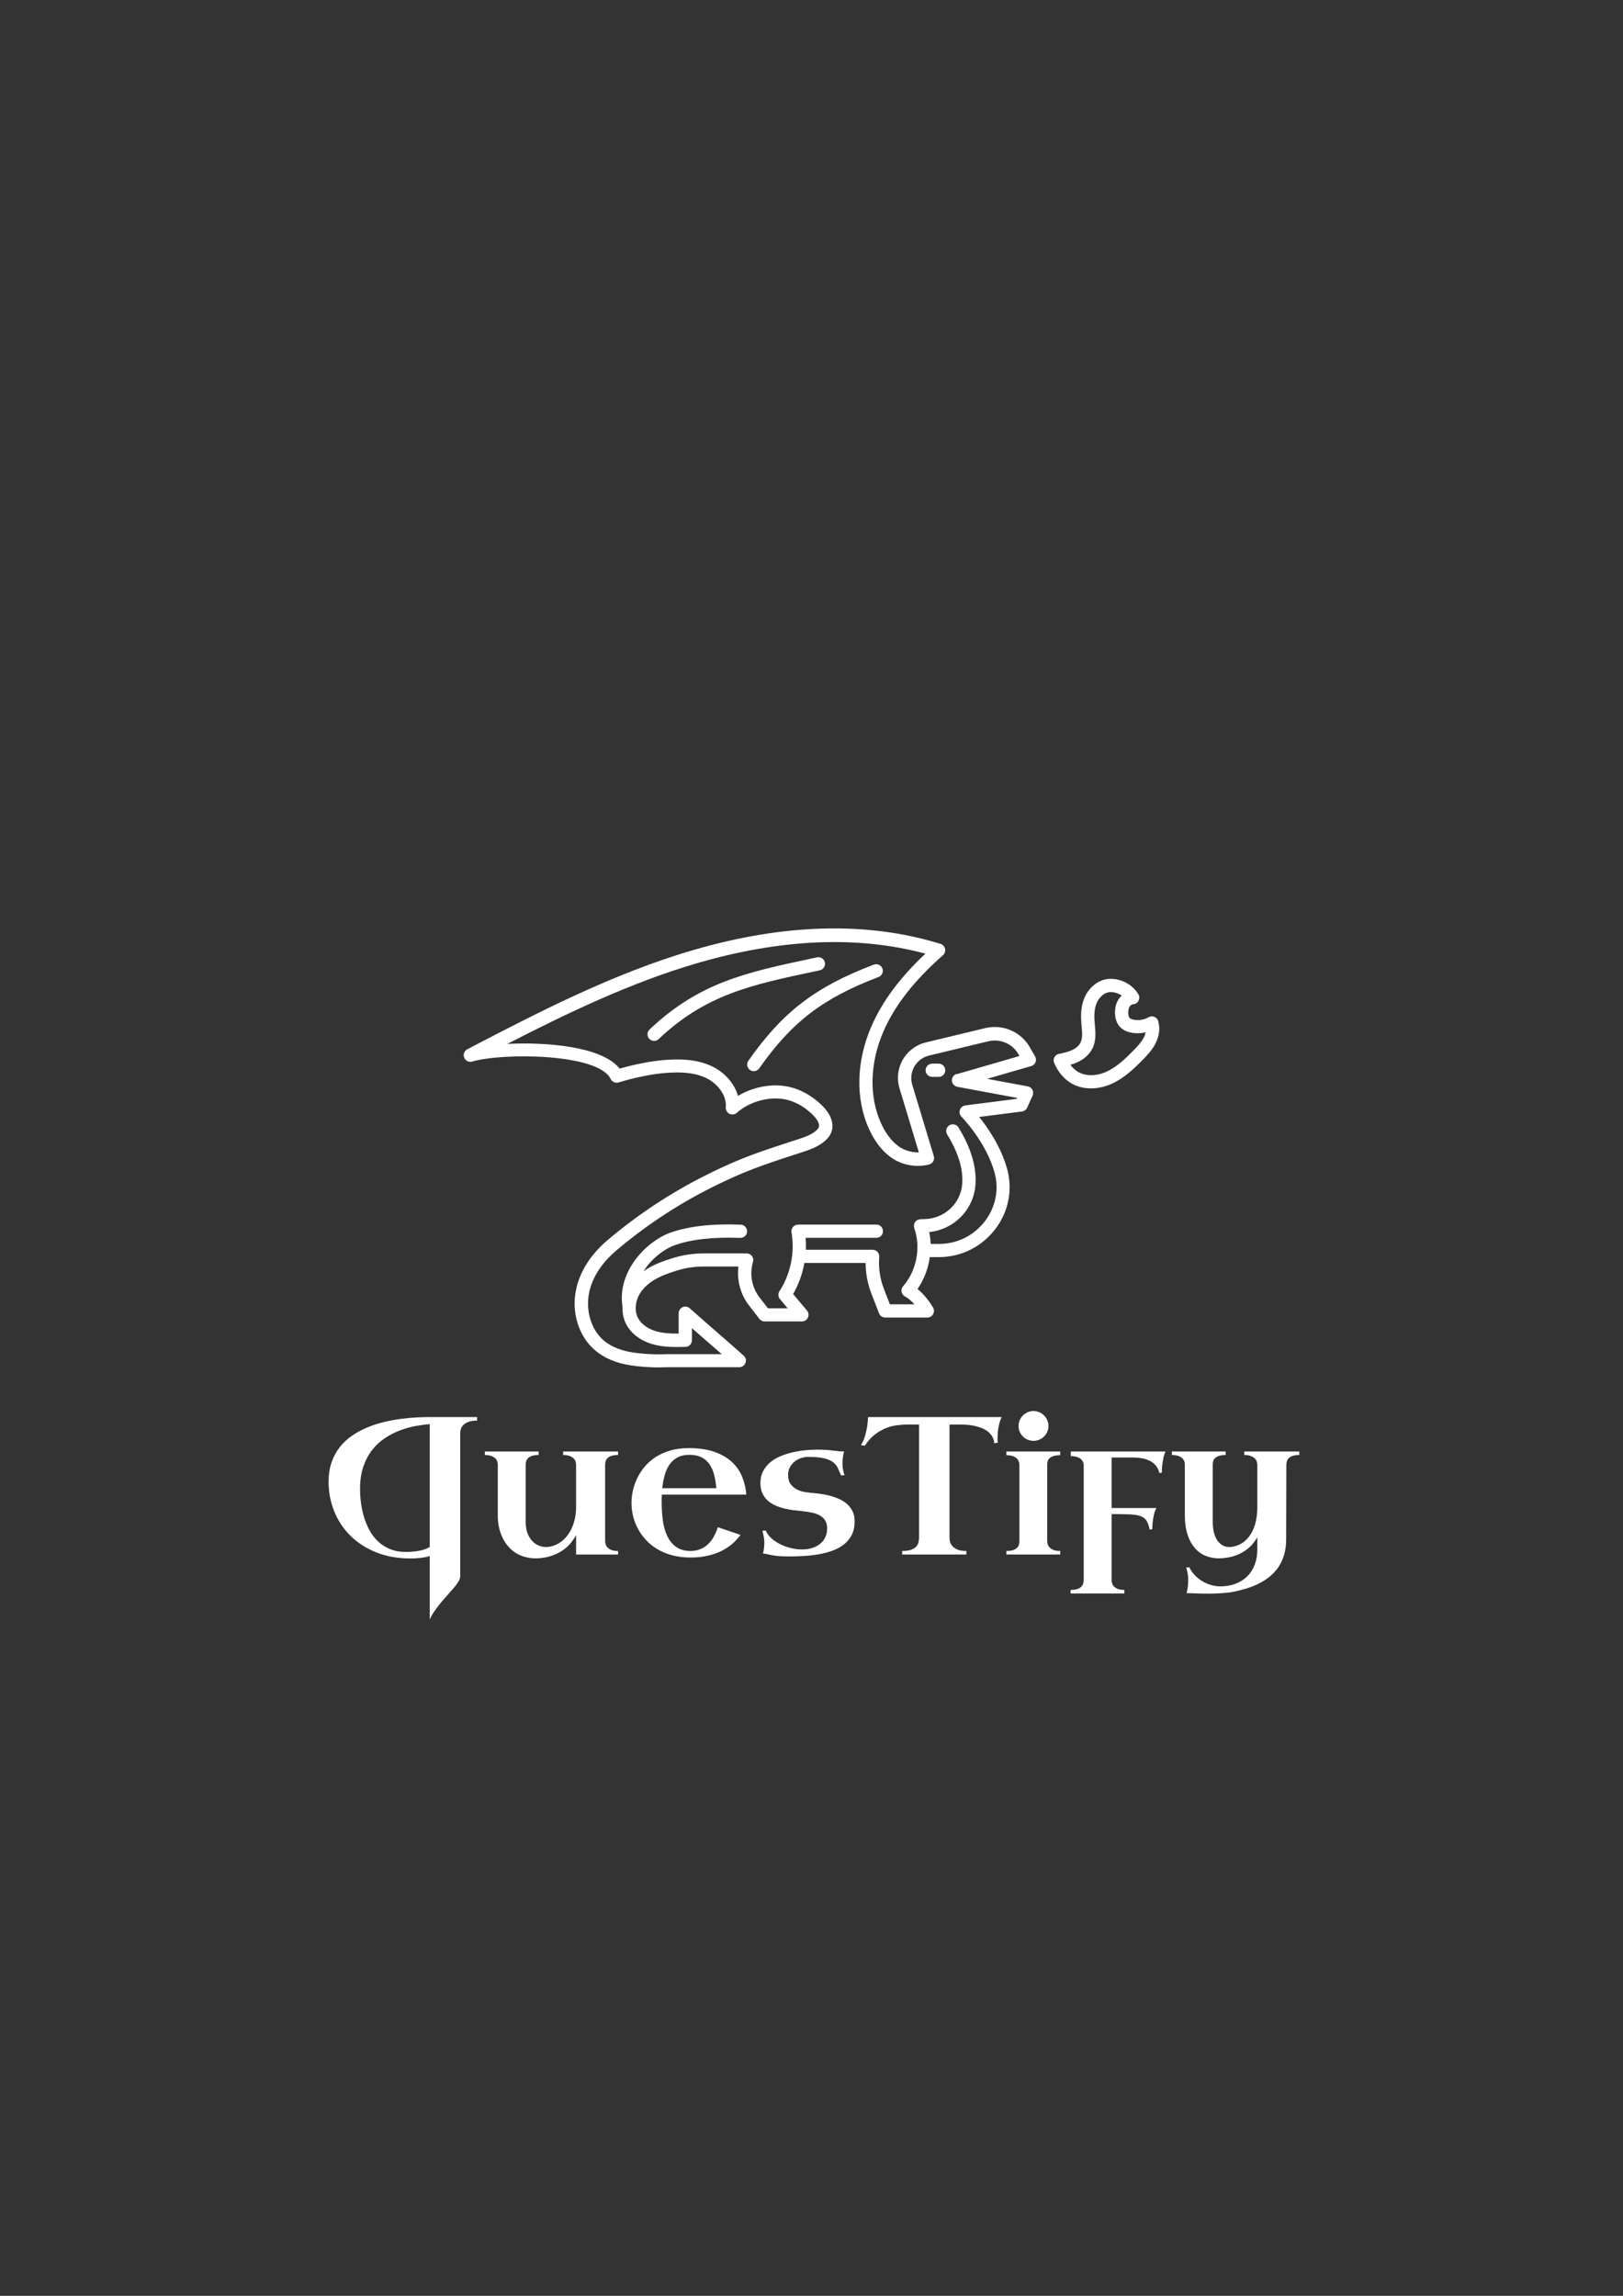 <?xml version="1.0" encoding="UTF-8"?>
<svg xmlns="http://www.w3.org/2000/svg" version="1.1" viewBox="0 0 595.276 841.89">
  <rect x="0" y="0" width="595.276" height="841.89" fill="#333333" stroke="none"/>
  <!-- Generator: Adobe Illustrator 28.7.3, SVG Export Plug-In . SVG Version: 1.2.0 Build 164)  -->
  <g>
    <g id="Layer_1">
      <g>
        <path d="M344.276,390.047h-2.361c-1.346,0-2.429,1.095-2.429,2.429,0,1.346,1.095,2.429,2.429,2.429h2.361c1.346,0,2.429-1.095,2.429-2.429,0-1.346-1.095-2.429-2.429-2.429Z" fill="#fff"/>
        <path d="M377.728,384.026c-3.353-5.737-9.957-8.554-16.424-7.003l-21.739,5.247c-4.118.992-7.539,3.912-9.181,7.813-1.198,2.851-1.357,6.056-.468,9.01l7.094,23.484c-2.578.091-5.281-.696-7.322-2.144-2.623-1.87-4.813-4.733-6.535-8.509-4.471-9.82-4.152-22.115.89-33.727,4.118-9.489,11.246-18.614,21.807-27.909.662-.582.958-1.483.764-2.338-.182-.855-.821-1.563-1.665-1.825-26.609-8.235-57.039-7.493-90.424,2.201-29.7,8.611-58.09,23.393-83.136,36.451-1.106.582-1.608,1.905-1.129,3.08.468,1.163,1.745,1.779,2.954,1.426,11.052-3.273,46.215-3.045,50.767,6.376.513,1.084,1.745,1.62,2.886,1.277,6.227-1.87,12.398-3.114,17.371-3.49,6.547-.502,11.143.091,14.896,1.939,3.684,1.813,7.459,5.919,7.071,10.675-.08.992.445,1.928,1.334,2.372s1.962.297,2.703-.354c5.007-4.425,12.774-6.342,18.876-4.665,2.395.662,4.802,1.916,6.957,3.616.947.753,3.821,3.023,4.289,5.281.148.707.137,1.448-1.585,2.749-1.654,1.232-3.684,1.962-5.805,2.635l-.319.103c-4.996,1.62-10.162,3.285-15.203,5.098-6.182,2.224-12.694,5.076-19.355,8.463-12.626,6.398-24.476,14.28-35.242,23.393-6.09,5.167-10.082,11.348-11.508,17.884-1.859,8.463.81,17.268,6.798,22.435,3.399,2.931,7.858,4.824,13.276,5.623,3.342.502,6.695.741,10.174.741,1.061,0,2.144-.023,3.228-.068h26.312c1.015,0,1.916-.627,2.281-1.563.365-.947.103-2.007-.65-2.68-3.251-2.908-6.649-5.862-9.923-8.714-3.273-2.84-6.649-5.783-9.866-8.657-.707-.639-1.745-.798-2.623-.411s-1.437,1.266-1.437,2.224v7.459c-2.726.034-5.463-.08-7.984-.764-3.33-.901-5.897-2.783-7.049-5.178-1.209-2.532-.89-5.965.833-8.759,1.985-3.216,5.315-5.201,7.756-6.296,1.642-.73,3.753-1.494,6.102-2.201,3.057-.912,6.25-1.38,9.489-1.38h12.774c-.627,4.973.73,10.174,3.798,14.154l3.889,5.041c.456.593,1.163.947,1.928.947h13.664c.947,0,1.813-.547,2.213-1.414s.262-1.87-.354-2.6c-1.004-1.186-2.064-2.452-3.114-3.707-.65-.776-1.312-1.563-1.962-2.327,2.019-3.524,3.41-7.402,4.118-11.394h22.469c.023,3.798.73,7.596,2.087,11.132l2.829,7.311c.365.935,1.266,1.563,2.27,1.563h15.455c.878,0,1.688-.468,2.11-1.232.433-.764.433-1.688-.023-2.441-.833-1.426-2.829-4.483-5.691-6.786,2.407-3.479,3.935-7.528,4.505-11.702h3.285c8.223,0,15.797-3.764,20.781-10.334,4.859-6.398,6.41-14.474,4.266-22.127-2.27-8.098-7.049-14.987-10.219-18.933l15.694-2.007c.833-.103,1.563-.639,1.905-1.414l1.985-4.402c.308-.684.285-1.471-.057-2.133-.354-.662-.969-1.129-1.711-1.266l-14.907-2.76,16.173-4.676c.719-.205,1.3-.741,1.585-1.426.285-.696.228-1.483-.16-2.133l-1.962-3.365.045.012ZM350.891,393.812c-1.084.308-1.813,1.334-1.756,2.452.057,1.129.878,2.064,1.985,2.27l21.967,4.083-.148.331-18.876,2.418c-.912.114-1.688.753-1.996,1.631-.297.878-.08,1.848.57,2.498.091.091,8.965,9.147,12.113,20.37,1.734,6.182.479,12.694-3.456,17.884-4.049,5.338-10.208,8.406-16.892,8.406h-3.057c-.057-1.46-.228-2.908-.547-4.346,9.045-.924,16.23-8.086,16.96-17.154l.023-.274c.445-6.433-1.642-13.47-6.227-20.929-.696-1.152-2.201-1.494-3.353-.798-1.152.696-1.494,2.201-.798,3.353,4.038,6.57,5.897,12.637,5.52,18.032l-.023.228c-.559,7.037-6.41,12.523-13.595,12.774l-1.756.057c-.764.034-1.494.422-1.928,1.049-.433.639-.547,1.437-.297,2.167,2.498,7.208.901,15.591-4.094,21.363-.49.559-.696,1.3-.559,2.03.137.73.593,1.357,1.243,1.699,1.232.662,2.418,1.711,3.479,2.886h-9.01l-2.224-5.749c-1.414-3.684-1.996-7.699-1.677-11.622.057-.684-.171-1.346-.627-1.848s-1.106-.776-1.791-.776h-24.488c.057-1.46.034-2.931-.103-4.38h25.959c1.346,0,2.429-1.095,2.429-2.429,0-1.346-1.095-2.429-2.429-2.429h-28.468c-.057,0-.103.011-.171.023-.171,0-.331,0-.502.034-1.323.228-2.213,1.494-1.985,2.817,1.277,7.402-.331,15.261-4.414,21.568-.582.901-.502,2.076.182,2.886.912,1.095,1.882,2.224,2.84,3.376h-7.254l-3.148-4.083c-2.772-3.616-3.673-8.543-2.327-12.9.228-.741.103-1.54-.365-2.156-.456-.627-1.186-.992-1.962-.992h-15.774c-3.718,0-7.379.536-10.892,1.585-2.589.776-4.836,1.585-6.695,2.418-1.642.73-3.148,1.585-4.494,2.555,2.965-4.642,7.562-8.178,11.508-9.58,6.056-2.156,14.12-3.045,23.974-2.669,1.357.034,2.475-.992,2.521-2.338.046-1.346-.992-2.475-2.338-2.521-10.482-.411-19.15.582-25.788,2.943-8.759,3.114-19.652,14.268-17.553,27.202-.08,2.099.297,4.163,1.175,6.011,1.756,3.684,5.475,6.513,10.174,7.779,3.946,1.061,7.904.969,11.736.89,1.323-.034,2.372-1.106,2.372-2.429v-4.437c1.962,1.722,3.935,3.433,5.874,5.121,1.677,1.449,3.365,2.931,5.076,4.414h-20.039c-4.357.182-8.463-.023-12.535-.616-4.414-.65-8.155-2.201-10.801-4.483-4.585-3.946-6.684-11.075-5.224-17.701,1.517-6.923,6.227-12.101,9.911-15.215,10.47-8.874,22.013-16.538,34.296-22.765,6.49-3.285,12.82-6.056,18.808-8.223,4.95-1.791,10.082-3.444,15.044-5.053l.319-.103c2.418-.787,4.973-1.688,7.231-3.376,1.072-.81,4.346-3.262,3.422-7.642-.753-3.57-3.809-6.33-6.033-8.098-2.669-2.11-5.669-3.673-8.68-4.494-6.353-1.756-13.835-.513-19.788,3.08-1.334-4.904-5.281-8.794-9.341-10.778-5.942-2.92-12.797-2.783-17.416-2.418-4.836.365-10.687,1.494-16.629,3.171-6.33-8.018-26.381-9.809-41.207-9.056,21.671-11.132,45.394-22.572,69.859-29.677,30.737-8.919,58.796-10.06,83.489-3.422-9.341,8.782-15.842,17.53-19.812,26.666-5.577,12.865-5.897,26.598-.855,37.671,2.087,4.574,4.813,8.086,8.132,10.447,3.912,2.794,9.387,3.775,13.937,2.509.627-.171,1.163-.593,1.483-1.163.308-.57.388-1.243.194-1.882l-7.904-26.176c-.559-1.882-.468-3.912.297-5.725,1.038-2.486,3.216-4.334,5.828-4.961l21.739-5.247c4.368-1.049,8.816.844,11.086,4.722l.388.673-23.05,6.672.009-.101Z" fill="#fff"/>
        <path d="M323.641,355.146c-.479-1.255-1.882-1.893-3.136-1.414-21.419,8.132-33.464,17.348-46.022,35.254-.764,1.095-.502,2.623.593,3.388.433.297.912.433,1.391.433.764,0,1.517-.365,1.996-1.026,11.919-16.994,23.37-25.765,43.762-33.499,1.255-.479,1.893-1.882,1.414-3.136h.002Z" fill="#fff"/>
        <path d="M300.671,355.821c1.312-.285,2.156-1.574,1.87-2.886-.285-1.312-1.563-2.156-2.886-1.87l-1.916.411c-23.974,5.098-41.289,8.782-59.491,26.039-.969.924-1.015,2.464-.091,3.433.479.502,1.118.764,1.756.764.604,0,1.209-.228,1.677-.673,17.199-16.321,33.954-19.88,57.141-24.807l1.928-.411h.012Z" fill="#fff"/>
        <path d="M424.81,374.423c-.217-.696-.741-1.266-1.426-1.54s-1.46-.217-2.087.148c-1.654.947-3.673,1.266-5.543.89-.81-.171-1.175-.388-1.357-.559-.342-.308-.559-1.015-.582-1.87-.023-.662.046-1.62.502-2.361.297-.479.798-.833,1.22-.844.855-.034,1.631-.525,2.03-1.289.411-.764.376-1.665-.057-2.407-2.11-3.513-6.193-5.737-10.39-5.646-4.596.103-8.064,3.673-9.467,7.174-.981,2.475-1.323,5.281-1.049,8.862.034.433.068.878.103,1.312.205,2.281.399,4.425-.411,6.045-.525,1.061-1.597,2.019-3.011,2.692-1.494.719-3.216,1.095-4.882,1.426-.719.148-1.346.604-1.688,1.255-.342.65-.365,1.426-.08,2.087,1.403,3.228,3.501,5.76,6.079,7.334,2.167,1.323,4.733,1.985,7.425,1.985,2.498,0,5.121-.57,7.653-1.711,4.494-2.03,8.132-5.52,11.189-8.622,1.779-1.813,3.479-3.616,4.699-5.897,1.528-2.851,1.916-5.874,1.095-8.509l.034.046ZM419.415,380.628c-.912,1.711-2.361,3.239-3.878,4.779-2.886,2.92-5.999,5.908-9.729,7.596-3.741,1.688-7.767,1.688-10.527,0-1.106-.684-1.996-1.585-2.68-2.532.947-.274,1.893-.616,2.817-1.061,2.407-1.163,4.22-2.863,5.247-4.904,1.426-2.851,1.152-5.942.901-8.657-.034-.422-.08-.833-.103-1.232-.217-2.817.023-4.939.719-6.684.776-1.95,2.692-4.072,5.053-4.118,1.494-.034,2.977.445,4.186,1.277-.468.422-.878.901-1.22,1.448-.89,1.414-1.312,3.171-1.243,5.098.08,2.213.821,4.026,2.133,5.258.935.867,2.144,1.448,3.707,1.756,1.779.365,3.638.319,5.406-.08-.16.662-.411,1.357-.764,2.019l-.023.034Z" fill="#fff"/>
      </g>
      <g>
        <path d="M174.978,520.946c-1.289,0-2.333.152-3.129.457-.797.305-1.424.686-1.881,1.143s-.768.955-.932,1.494c-.164.539-.246,1.043-.246,1.512v52.488c0,.562-.193,1.172-.58,1.828s-.896,1.365-1.529,2.127-1.348,1.582-2.145,2.461c-.797.879-1.612,1.811-2.443,2.795-.832.984-1.641,2.021-2.426,3.111-.786,1.09-1.471,2.244-2.057,3.463v-23.203c-1.125.328-2.28.557-3.463.686-1.184.129-2.361.193-3.533.193-4.734,0-8.965-.756-12.691-2.268s-6.879-3.557-9.457-6.135c-2.579-2.578-4.547-5.561-5.906-8.947-1.359-3.387-2.039-6.967-2.039-10.74,0-2.695.369-5.098,1.107-7.207s1.752-3.973,3.041-5.59c1.289-1.617,2.795-3.012,4.518-4.184s3.556-2.162,5.502-2.971c1.945-.809,3.96-1.465,6.047-1.969,2.086-.504,4.136-.891,6.152-1.16,2.016-.27,3.943-.451,5.783-.545,1.84-.094,3.486-.141,4.939-.141h17.367v1.301ZM148.892,569.11c1.383,0,2.853-.117,4.412-.352,1.559-.234,2.994-.715,4.307-1.441v-45.07c-1.594.117-3.328.346-5.203.686-1.875.34-3.756.867-5.643,1.582-1.887.715-3.715,1.646-5.484,2.795-1.77,1.148-3.34,2.59-4.711,4.324s-2.467,3.785-3.287,6.152c-.821,2.367-1.23,5.133-1.23,8.297,0,1.57.111,3.223.334,4.957.223,1.734.585,3.457,1.09,5.168.504,1.711,1.178,3.346,2.021,4.904s1.886,2.93,3.129,4.113c1.242,1.184,2.712,2.127,4.412,2.83,1.699.703,3.65,1.055,5.854,1.055Z" fill="#fff"/>
        <path d="M197.548,533.567c-.984,0-1.781.1-2.391.299-.61.199-1.09.469-1.441.809s-.592.727-.721,1.16c-.129.434-.193.896-.193,1.389v20.812c0,1.828.281,3.375.844,4.641s1.289,2.268,2.18,3.006c.891.738,1.881,1.225,2.971,1.459s2.162.223,3.217-.035c1.5-.352,2.824-.979,3.973-1.881,1.148-.902,2.115-1.998,2.9-3.287.785-1.289,1.383-2.725,1.793-4.307.41-1.582.615-3.229.615-4.939v-15.469c0-.352-.053-.738-.158-1.16s-.329-.814-.668-1.178c-.34-.363-.821-.674-1.441-.932-.621-.258-1.447-.387-2.479-.387v-1.301h20.145v1.301c-.961,0-1.752.1-2.373.299-.621.199-1.107.469-1.459.809s-.592.727-.721,1.16c-.129.434-.193.896-.193,1.389v27.879c0,.352.058.738.176,1.16.117.422.339.814.668,1.178.328.363.803.674,1.424.932.621.258,1.447.387,2.479.387v1.301h-15.398v-7.137c-.492.914-1.078,1.805-1.758,2.672-.68.867-1.489,1.664-2.426,2.391-.938.727-2.01,1.365-3.217,1.916-1.208.551-2.561.967-4.061,1.248-1.992.352-3.797.41-5.414.176s-3.064-.68-4.342-1.336c-1.278-.656-2.385-1.494-3.322-2.514-.938-1.02-1.717-2.15-2.338-3.393-.621-1.242-1.084-2.566-1.389-3.973-.305-1.406-.457-2.812-.457-4.219v-18.879c0-.352-.065-.727-.193-1.125-.129-.398-.369-.768-.721-1.107s-.838-.627-1.459-.861c-.621-.234-1.412-.352-2.373-.352v-1.301h19.723v1.301Z" fill="#fff"/>
        <path d="M242.759,548.087c-.047.516-.07,1.014-.07,1.494v1.459c0,2.227.141,4.395.422,6.504s.803,3.984,1.564,5.625c.761,1.641,1.822,2.971,3.182,3.99,1.359,1.02,3.117,1.553,5.273,1.6,1.383,0,2.619-.223,3.709-.668s2.044-1.061,2.865-1.846c.82-.785,1.523-1.705,2.109-2.76.585-1.055,1.078-2.203,1.477-3.445l8.297,2.812c-.844,1.195-1.852,2.297-3.023,3.305-1.172,1.008-2.514,1.881-4.025,2.619s-3.199,1.318-5.062,1.74-3.908.633-6.135.633c-2.508,0-4.781-.275-6.82-.826s-3.862-1.307-5.467-2.268c-1.605-.961-3-2.092-4.184-3.393-1.184-1.301-2.168-2.689-2.953-4.166-.786-1.477-1.366-3.012-1.74-4.605-.375-1.594-.562-3.164-.562-4.711,0-1.477.17-2.994.51-4.553.339-1.559.873-3.088,1.6-4.588.726-1.5,1.646-2.912,2.76-4.236,1.113-1.324,2.449-2.49,4.008-3.498,1.559-1.008,3.345-1.805,5.361-2.391,2.016-.586,4.277-.879,6.785-.879,3.679,0,6.814.457,9.404,1.371,2.589.914,4.723,2.15,6.398,3.709,1.675,1.559,2.93,3.369,3.762,5.432.832,2.062,1.341,4.242,1.529,6.539h-30.973ZM252.849,533.497c-1.711,0-3.159.316-4.342.949-1.184.633-2.162,1.5-2.936,2.602s-1.366,2.396-1.775,3.885c-.41,1.488-.709,3.088-.896,4.799h19.828c-.141-1.688-.393-3.27-.756-4.746-.364-1.477-.914-2.771-1.652-3.885s-1.711-1.992-2.918-2.637c-1.208-.645-2.725-.967-4.553-.967Z" fill="#fff"/>
        <path d="M289.411,570.763c-1.665,0-3.018-.053-4.061-.158-1.043-.105-1.898-.229-2.566-.369s-1.213-.264-1.635-.369-.856-.158-1.301-.158c.188-.797.316-1.523.387-2.18s.105-1.254.105-1.793c0-.797-.07-1.541-.211-2.232s-.305-1.412-.492-2.162l1.195-.07c.515,1.125,1.271,2.115,2.268,2.971.996.855,2.109,1.576,3.34,2.162s2.514,1.031,3.85,1.336,2.602.457,3.797.457c1.477,0,2.789-.193,3.938-.58s2.121-.92,2.918-1.6,1.4-1.488,1.811-2.426.615-1.969.615-3.094c0-1.195-.24-2.174-.721-2.936s-1.143-1.377-1.986-1.846-1.828-.814-2.953-1.037-2.333-.404-3.621-.545c-.984-.094-2.039-.211-3.164-.352s-2.25-.352-3.375-.633-2.209-.656-3.252-1.125c-1.043-.469-1.963-1.066-2.76-1.793-.797-.727-1.436-1.611-1.916-2.654-.48-1.043-.721-2.279-.721-3.709,0-1.688.339-3.164,1.02-4.43.68-1.266,1.576-2.355,2.689-3.27,1.113-.914,2.396-1.664,3.85-2.25,1.453-.586,2.947-1.049,4.482-1.389,1.535-.34,3.059-.58,4.57-.721s2.888-.211,4.131-.211c2.203,0,4.131.111,5.783.334s3.041.334,4.166.334c-.234.82-.393,1.611-.475,2.373s-.123,1.436-.123,2.021c0,.75.064,1.471.193,2.162s.311,1.412.545,2.162l-1.23.07c-.422-.984-.826-1.893-1.213-2.725s-.973-1.547-1.758-2.145-1.881-1.066-3.287-1.406-3.352-.51-5.836-.51c-.797,0-1.629.135-2.496.404-.867.27-1.658.68-2.373,1.23-.715.551-1.307,1.236-1.775,2.057-.469.82-.703,1.781-.703,2.883,0,1.453.322,2.602.967,3.445.645.844,1.424,1.494,2.338,1.951s1.863.762,2.848.914,1.816.252,2.496.299c.844.07,1.822.176,2.936.316s2.25.357,3.41.65,2.303.674,3.428,1.143,2.133,1.078,3.023,1.828,1.605,1.658,2.145,2.725.809,2.326.809,3.779c0,1.922-.352,3.574-1.055,4.957s-1.658,2.549-2.865,3.498-2.613,1.717-4.219,2.303-3.299,1.031-5.08,1.336-3.598.51-5.449.615c-1.852.105-3.645.158-5.379.158Z" fill="#fff"/>
        <path d="M354.45,570.06h-23.555v-1.301c1.289,0,2.332-.135,3.129-.404s1.424-.627,1.881-1.072.768-.961.932-1.547.246-1.207.246-1.863v-41.484h-4.465c-1.242,0-2.549.1-3.92.299s-2.736.586-4.096,1.16-2.672,1.365-3.938,2.373-2.414,2.32-3.445,3.938l-1.441-.211c.633-.984,1.119-2.068,1.459-3.252s.604-2.303.791-3.357c.188-1.219.305-2.449.352-3.691h49.008c-.328.656-.586,1.336-.773,2.039s-.34,1.4-.457,2.092-.193,1.348-.229,1.969-.053,1.166-.053,1.635v.686c0,.199.012.369.035.51.023.164.047.316.07.457l-1.301.211c-.094-1.055-.393-1.957-.896-2.707s-1.125-1.377-1.863-1.881-1.553-.908-2.443-1.213-1.764-.533-2.619-.686-1.658-.252-2.408-.299-1.348-.07-1.793-.07h-4.395v41.484c0,.469.07.984.211,1.547s.434,1.09.879,1.582,1.072.908,1.881,1.248,1.881.51,3.217.51v1.301Z" fill="#fff"/>
        <path d="M388.868,570.06h-19.758v-1.301c.984,0,1.787-.1,2.408-.299s1.107-.469,1.459-.809.592-.727.721-1.16.193-.896.193-1.389v-27.809c0-.352-.059-.744-.176-1.178s-.346-.832-.686-1.195-.82-.668-1.441-.914-1.447-.369-2.479-.369v-1.371h19.758v1.371c-.938,0-1.717.094-2.338.281s-1.113.434-1.477.738-.615.662-.756,1.072-.211.838-.211,1.283v28.09c0,.352.059.738.176,1.16s.346.814.686,1.178.82.674,1.441.932,1.447.387,2.479.387v1.301ZM373.575,522.915c0-.75.146-1.459.439-2.127s.686-1.248,1.178-1.74,1.072-.885,1.74-1.178,1.377-.439,2.127-.439,1.459.146,2.127.439,1.248.686,1.74,1.178.885,1.072,1.178,1.74.439,1.377.439,2.127-.146,1.459-.439,2.127-.686,1.248-1.178,1.74-1.072.879-1.74,1.16-1.377.422-2.127.422-1.459-.141-2.127-.422-1.248-.668-1.74-1.16-.885-1.072-1.178-1.74-.439-1.377-.439-2.127Z" fill="#fff"/>
        <path d="M412.388,584.333h-19.723v-1.301c.984,0,1.787-.1,2.408-.299s1.107-.469,1.459-.809.598-.732.738-1.178.211-.914.211-1.406v-41.906c0-.352-.064-.732-.193-1.143s-.369-.785-.721-1.125-.832-.621-1.441-.844-1.406-.334-2.391-.334v-1.723h34.77c-.352.703-.615,1.488-.791,2.355s-.311,1.693-.404,2.479-.146,1.453-.158,2.004-.018.861-.018.932l-.914.141c-.258-1.172-.721-2.127-1.389-2.865s-1.453-1.318-2.355-1.74-1.863-.709-2.883-.861-2.01-.229-2.971-.229h-7.91v18.527h16.418c-.398.75-.697,1.57-.896,2.461s-.346,1.734-.439,2.531c-.094.938-.152,1.863-.176,2.777l-.949.141c-.281-1.383-.656-2.461-1.125-3.234s-1.201-1.342-2.197-1.705-2.338-.58-4.025-.65-3.891-.105-6.609-.105v24.328c0,.352.064.727.193,1.125s.363.773.703,1.125.814.645,1.424.879,1.395.352,2.355.352v1.301Z" fill="#fff"/>
        <path d="M456.368,532.267h20.18v1.301c-.984,0-1.781.1-2.391.299s-1.09.469-1.441.809-.592.727-.721,1.16-.193.896-.193,1.389l-.07,27.211c0,2.109-.246,3.996-.738,5.66s-1.172,3.152-2.039,4.465-1.898,2.461-3.094,3.445-2.496,1.84-3.902,2.566-2.895,1.336-4.465,1.828-3.164.914-4.781,1.266c-.562.117-1.219.223-1.969.316s-1.547.17-2.391.229-1.693.105-2.549.141-1.67.053-2.443.053c-1.758,0-3.281-.029-4.57-.088s-2.484-.088-3.586-.088c.234-.82.393-1.688.475-2.602s.123-1.676.123-2.285c0-.82-.064-1.594-.193-2.32s-.311-1.465-.545-2.215l1.16-.07c.516,1.102,1.195,2.086,2.039,2.953s1.775,1.6,2.795,2.197,2.092,1.055,3.217,1.371,2.215.475,3.27.475c2.086,0,3.967-.322,5.643-.967s3.105-1.553,4.289-2.725,2.092-2.596,2.725-4.271.949-3.533.949-5.572v-4.465c-.469.82-1.031,1.623-1.688,2.408s-1.424,1.506-2.303,2.162-1.875,1.23-2.988,1.723-2.373.867-3.779,1.125c-1.969.352-3.727.41-5.273.176s-2.906-.68-4.078-1.336-2.168-1.494-2.988-2.514-1.488-2.15-2.004-3.393-.891-2.566-1.125-3.973-.352-2.812-.352-4.219v-18.879c0-.352-.064-.727-.193-1.125s-.369-.768-.721-1.107-.838-.627-1.459-.861-1.412-.352-2.373-.352v-1.301h19.723v1.301c-.938,0-1.711.094-2.32.281s-1.096.434-1.459.738-.615.662-.756,1.072-.211.838-.211,1.283v21.094c0,1.828.211,3.375.633,4.641s.984,2.268,1.688,3.006,1.523,1.225,2.461,1.459,1.934.223,2.988-.035c1.5-.352,2.789-.979,3.867-1.881s1.969-1.998,2.672-3.287,1.219-2.725,1.547-4.307.492-3.229.492-4.939v-15.469c0-.352-.059-.738-.176-1.16s-.346-.814-.686-1.178-.82-.674-1.441-.932-1.447-.387-2.479-.387v-1.301Z" fill="#fff"/>
      </g>
    </g>
  </g>
</svg>
